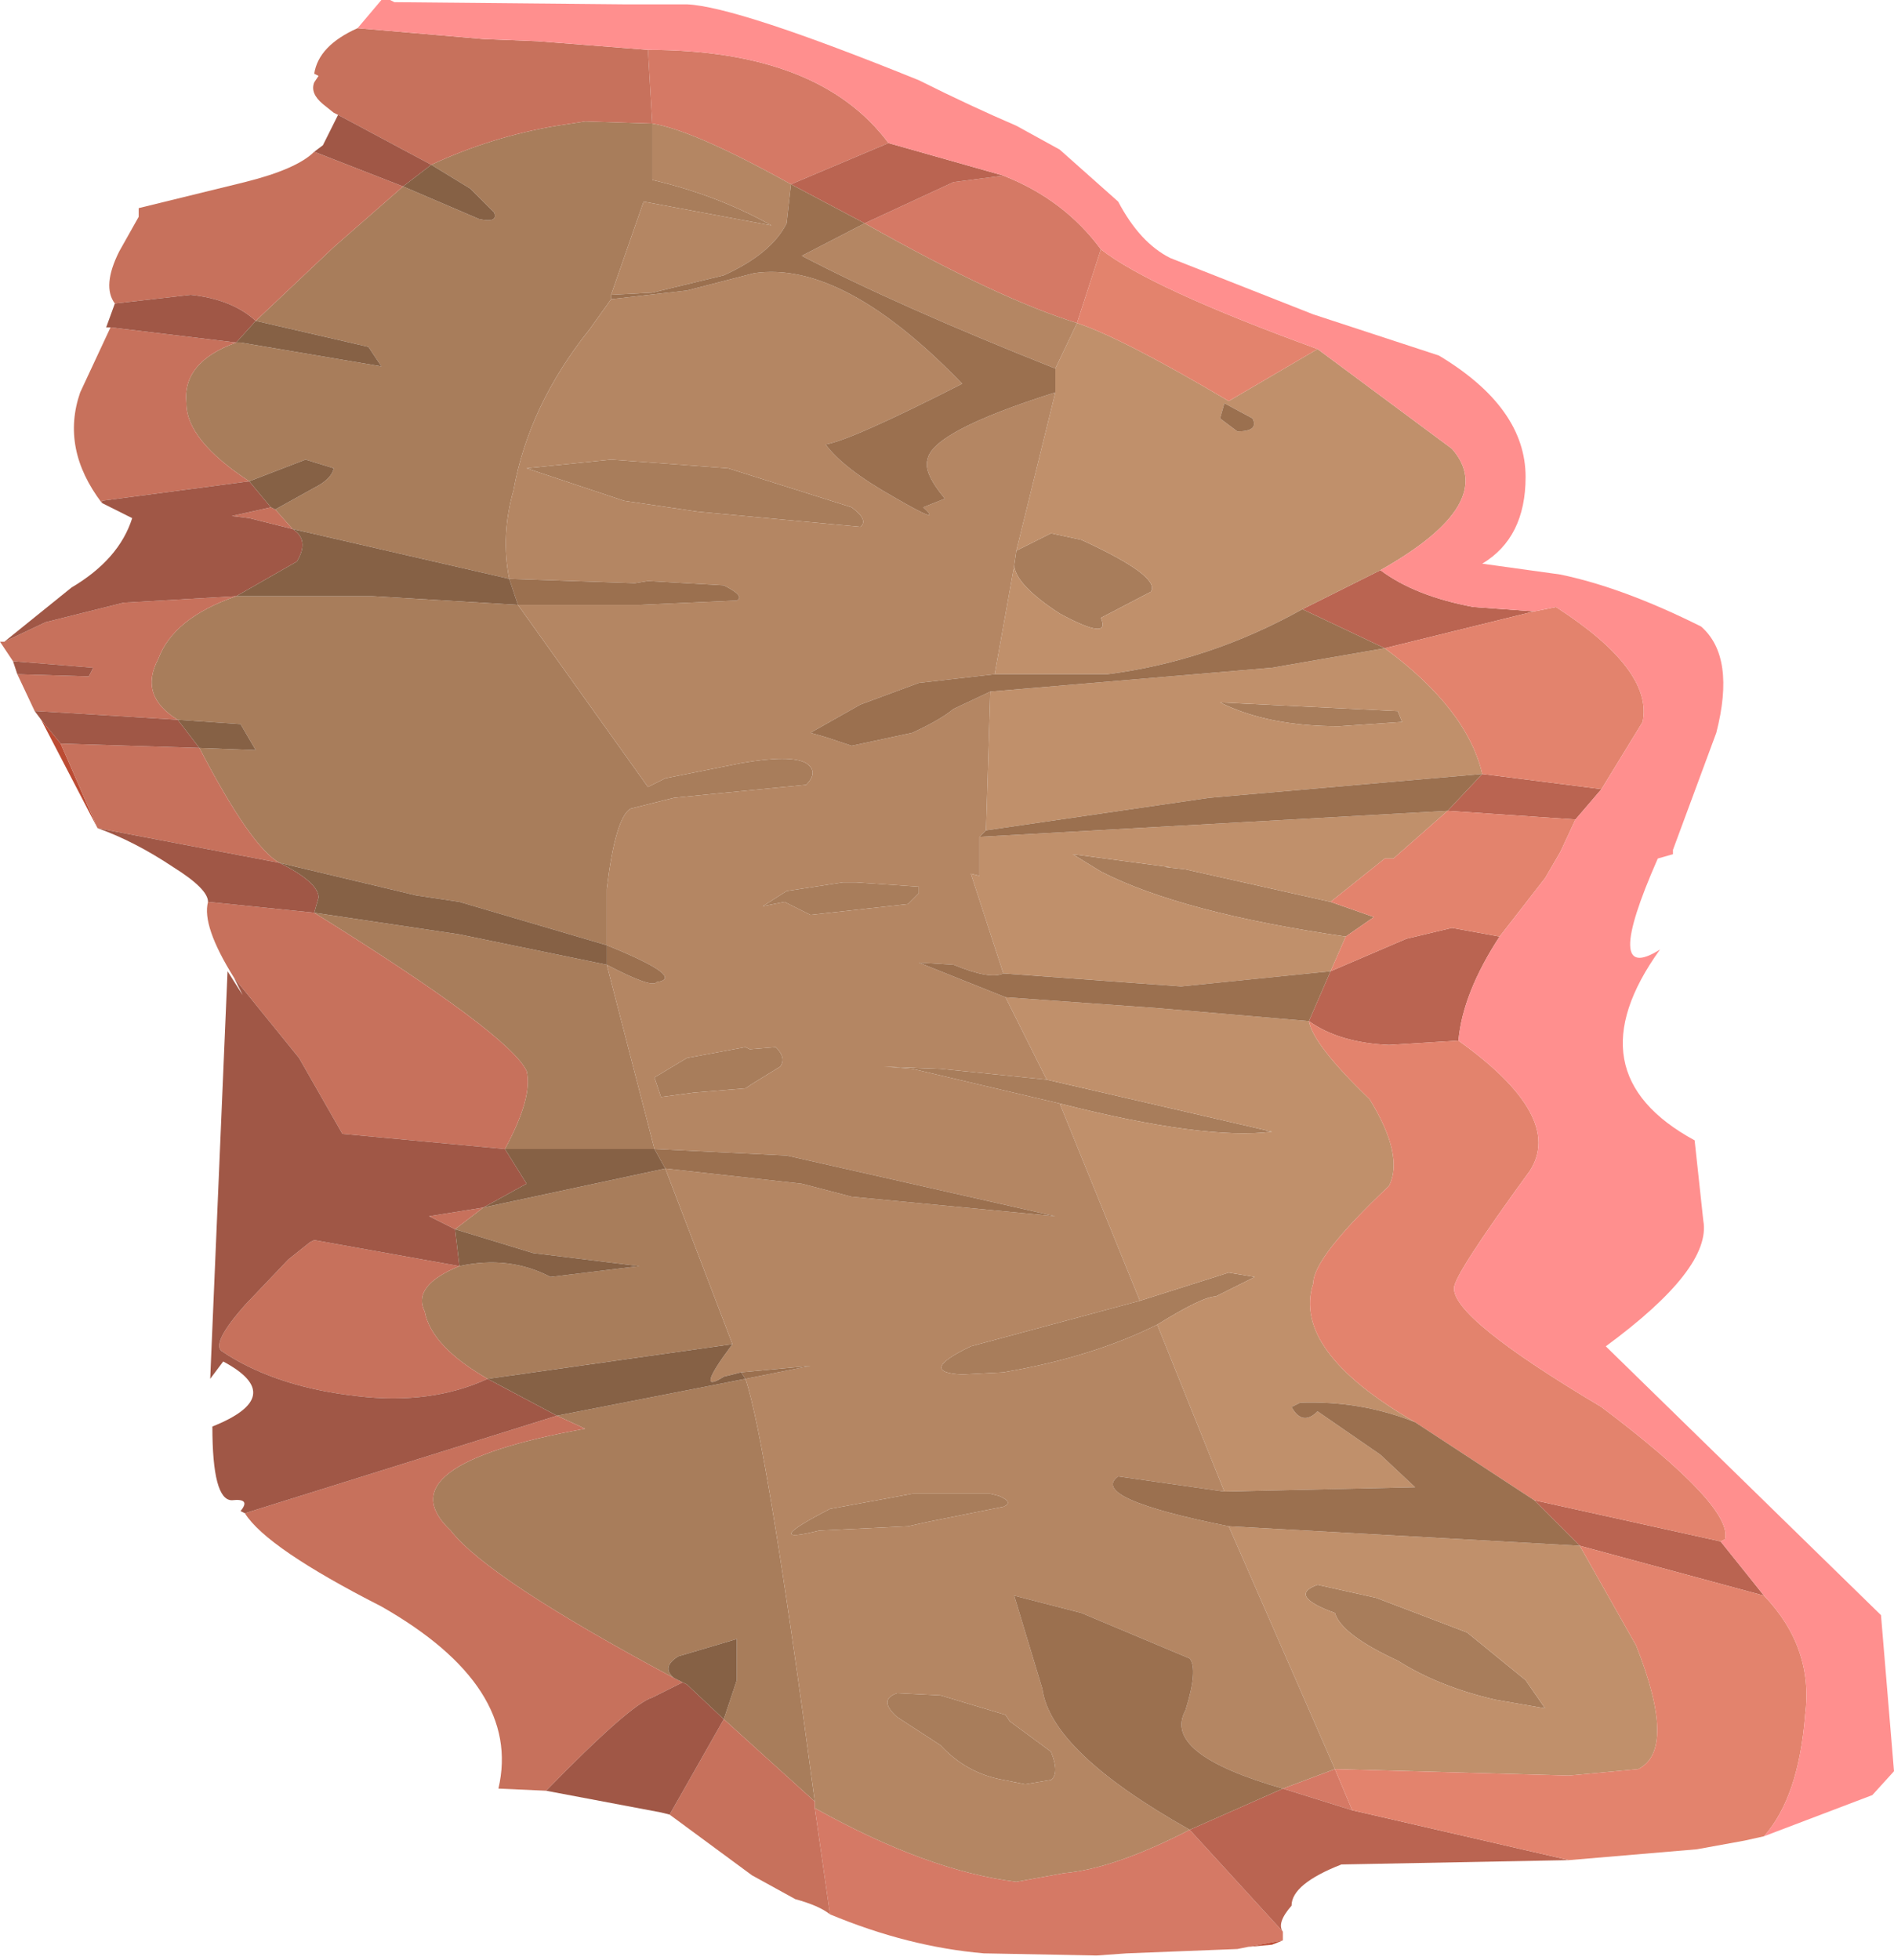 <?xml version="1.0" encoding="UTF-8" standalone="no"?>
<svg xmlns:ffdec="https://www.free-decompiler.com/flash" xmlns:xlink="http://www.w3.org/1999/xlink" ffdec:objectType="shape" height="45.2px" width="43.7px" xmlns="http://www.w3.org/2000/svg">
  <g transform="matrix(1.0, 0.0, 0.0, 1.0, 21.4, 26.95)">
    <path d="M-6.45 -25.8 Q-2.5 -25.8 -0.9 -23.65 L-3.15 -22.7 Q-5.4 -23.95 -6.35 -24.1 L-6.45 -25.8 M1.75 -22.9 Q3.15 -22.35 4.0 -21.2 L3.45 -19.5 Q1.65 -20.05 -1.45 -21.8 L0.6 -22.75 1.75 -22.9 M8.2 17.6 L8.2 17.8 7.4 17.95 7.15 18.0 4.6 18.1 3.9 18.15 1.3 18.1 Q-0.45 17.95 -2.25 17.2 L-2.6 14.75 Q0.0 16.2 2.05 16.45 L3.15 16.25 Q4.3 16.15 6.05 15.25 L8.2 17.6 M8.2 14.3 L9.4 13.85 9.8 14.8 8.2 14.3" fill="#d57965" fill-rule="evenodd" stroke="none"/>
    <path d="M8.2 17.8 L7.95 17.9 7.4 17.95 8.2 17.8 M-19.15 -7.85 L-20.45 -10.35 -20.0 -9.8 -19.15 -7.85" fill="#bb4b33" fill-rule="evenodd" stroke="none"/>
    <path d="M-0.9 -23.65 L1.75 -22.9 0.6 -22.75 -1.45 -21.8 -3.15 -22.7 -0.9 -23.65 M10.45 -13.8 Q11.25 -13.2 12.6 -12.95 L14.0 -12.85 10.55 -12.0 8.65 -12.9 10.45 -13.8 M15.55 -8.75 L14.95 -8.05 12.0 -8.25 12.8 -9.1 15.55 -8.75 M13.2 -5.35 Q12.35 -4.05 12.25 -2.95 L10.65 -2.85 Q9.5 -2.9 8.8 -3.4 L9.3 -4.55 11.05 -5.3 12.1 -5.55 13.2 -5.35 M18.3 8.6 L19.3 9.85 15.05 8.7 14.0 7.65 18.3 8.6 M14.8 15.95 L9.55 16.05 Q8.4 16.5 8.4 17.0 8.05 17.4 8.2 17.6 L6.05 15.25 8.2 14.3 9.8 14.8 14.8 15.95" fill="#ba6451" fill-rule="evenodd" stroke="none"/>
    <path d="M-7.3 -20.05 L-7.8 -19.35 Q-9.2 -17.6 -9.55 -15.65 -9.85 -14.6 -9.65 -13.6 L-14.65 -14.75 -15.05 -15.2 -14.15 -15.7 Q-13.75 -15.9 -13.7 -16.15 L-14.35 -16.35 -15.65 -15.85 Q-17.1 -16.8 -17.1 -17.65 -17.2 -18.6 -15.95 -19.05 L-15.85 -19.05 -12.6 -18.5 -12.9 -18.95 -15.5 -19.55 -13.7 -21.25 -12.1 -22.65 -10.35 -21.9 Q-9.9 -21.8 -10.0 -22.05 L-10.55 -22.6 -11.45 -23.15 Q-10.05 -23.8 -8.55 -24.05 L-7.9 -24.15 -6.35 -24.1 -6.35 -22.8 Q-4.85 -22.45 -3.6 -21.75 L-6.55 -22.3 -7.3 -20.15 -7.3 -20.05 M-9.45 -13.0 L-6.45 -8.8 -6.05 -9.0 -4.3 -9.35 Q-3.15 -9.55 -2.8 -9.35 -2.5 -9.15 -2.8 -8.85 L-4.85 -8.65 -5.85 -8.55 -6.85 -8.3 Q-7.2 -8.1 -7.4 -6.45 L-7.4 -5.15 -10.8 -6.15 -11.8 -6.3 -14.95 -7.05 Q-15.6 -7.4 -16.8 -9.7 L-15.5 -9.65 -15.85 -10.25 -17.3 -10.35 Q-18.2 -10.9 -17.75 -11.75 -17.4 -12.7 -15.95 -13.2 L-12.8 -13.2 -9.45 -13.0 M-7.4 -4.7 L-6.3 -0.45 -9.75 -0.45 Q-9.1 -1.65 -9.25 -2.25 -9.65 -3.1 -14.15 -5.9 L-10.8 -5.4 -7.4 -4.7 M-6.05 0.0 L-4.5 4.05 -10.15 4.85 Q-11.45 4.1 -11.6 3.3 -11.9 2.7 -10.8 2.25 -9.65 2.0 -8.7 2.5 L-6.65 2.25 -9.1 1.95 -10.9 1.4 -10.25 0.9 -6.05 0.0 M-4.2 4.85 Q-3.7 6.35 -2.6 14.6 L-4.7 12.7 -4.4 11.8 -4.4 10.85 -5.75 11.25 Q-6.15 11.5 -5.85 11.75 -10.15 9.45 -11.0 8.35 -12.6 6.85 -7.9 6.0 L-8.55 5.7 -4.2 4.85 M5.3 3.6 Q3.8 4.35 1.75 4.7 L0.8 4.75 Q-0.25 4.7 1.0 4.1 L4.9 3.05 6.95 2.4 7.55 2.5 6.65 2.95 Q6.35 2.95 5.3 3.6 M3.05 -1.5 L-0.35 -2.3 -1.0 -2.35 0.3 -2.3 2.75 -2.05 7.95 -0.85 Q6.4 -0.65 3.05 -1.5 M2.0 -13.9 L2.05 -14.25 2.85 -14.65 3.55 -14.5 Q5.4 -13.65 5.15 -13.3 L4.0 -12.7 Q4.25 -12.15 3.05 -12.8 2.05 -13.45 2.0 -13.9 M9.65 -5.35 Q5.85 -5.9 4.0 -6.85 L3.35 -7.25 5.6 -6.95 5.5 -6.95 5.95 -6.9 9.3 -6.15 10.3 -5.8 9.65 -5.35 M6.75 -10.75 L10.85 -10.55 10.95 -10.3 9.5 -10.2 Q7.85 -10.2 6.75 -10.75 M14.25 12.45 L13.1 12.25 Q11.8 11.95 10.85 11.35 9.55 10.75 9.4 10.25 8.3 9.85 9.0 9.6 L10.35 9.9 12.45 10.7 13.8 11.8 14.25 12.45 M-2.5 8.35 Q-3.9 8.7 -2.25 7.85 L-0.35 7.5 -0.1 7.5 1.45 7.5 1.65 7.55 Q2.0 7.7 1.75 7.8 L0.0 8.15 -0.45 8.25 -2.5 8.35 M2.85 14.1 L2.25 14.2 1.75 14.1 Q0.9 13.95 0.3 13.3 L-0.7 12.65 Q-1.15 12.25 -0.7 12.1 L0.3 12.15 1.8 12.6 1.9 12.75 2.85 13.45 Q3.05 13.95 2.85 14.1 M-9.25 -16.15 L-7.3 -16.35 -4.6 -16.15 -1.75 -15.25 Q-1.35 -14.95 -1.55 -14.8 L-5.3 -15.15 -7.0 -15.4 -9.25 -16.15 M-0.2 -6.5 L-0.2 -6.35 -0.45 -6.1 -2.7 -5.85 -3.3 -6.15 -3.8 -6.05 -3.25 -6.4 -1.95 -6.6 -1.65 -6.6 -0.2 -6.5 M-4.2 -1.85 L-5.4 -1.75 -6.15 -1.65 -6.3 -2.1 Q-6.05 -2.25 -5.55 -2.55 L-4.2 -2.8 -4.1 -2.75 -3.5 -2.8 Q-3.25 -2.55 -3.4 -2.35 L-4.05 -1.95 -4.2 -1.85" fill="#a87d5b" fill-rule="evenodd" stroke="none"/>
    <path d="M9.0 -18.9 L12.1 -16.6 Q13.2 -15.35 10.45 -13.8 L8.65 -12.9 Q6.5 -11.7 4.15 -11.4 L1.55 -11.4 2.0 -13.9 Q2.05 -13.45 3.05 -12.8 4.25 -12.15 4.0 -12.7 L5.15 -13.3 Q5.4 -13.65 3.55 -14.5 L2.85 -14.65 2.05 -14.25 2.95 -17.9 2.95 -18.45 3.45 -19.5 Q4.5 -19.15 6.95 -17.7 L9.0 -18.9 M9.4 13.85 L6.95 8.25 15.05 8.7 16.35 11.0 Q17.3 13.4 16.4 13.85 L14.8 14.0 9.4 13.85 M6.85 7.45 L5.3 3.6 Q6.35 2.95 6.65 2.95 L7.55 2.5 6.95 2.4 4.9 3.05 3.05 -1.5 Q6.4 -0.65 7.95 -0.85 L2.75 -2.05 1.8 -3.95 5.3 -3.7 8.8 -3.4 Q8.9 -2.85 10.2 -1.6 11.0 -0.3 10.65 0.4 8.9 2.05 8.9 2.65 8.4 4.2 11.25 5.85 10.0 5.35 8.6 5.4 L8.4 5.5 Q8.65 5.95 9.0 5.6 L10.45 6.6 11.25 7.35 6.85 7.45 M1.75 -4.5 L1.0 -6.8 1.2 -6.75 1.2 -7.65 7.5 -8.0 12.0 -8.25 10.75 -7.15 10.55 -7.15 9.3 -6.15 5.95 -6.9 5.5 -6.95 5.6 -6.95 3.35 -7.25 4.0 -6.85 Q5.85 -5.9 9.65 -5.35 L9.3 -4.55 5.85 -4.2 1.75 -4.5 M1.35 -7.8 L1.45 -11.0 7.95 -11.55 10.55 -12.0 Q12.45 -10.6 12.8 -9.1 L6.5 -8.55 1.35 -7.8 M7.15 -17.0 Q7.65 -17.0 7.5 -17.3 L6.85 -17.65 6.75 -17.3 7.15 -17.0 M6.75 -10.75 Q7.85 -10.2 9.5 -10.2 L10.95 -10.3 10.85 -10.55 6.75 -10.75 M14.25 12.45 L13.8 11.8 12.45 10.7 10.35 9.9 9.0 9.6 Q8.3 9.85 9.4 10.25 9.55 10.75 10.85 11.35 11.8 11.95 13.1 12.25 L14.25 12.45" fill="#c0906b" fill-rule="evenodd" stroke="none"/>
    <path d="M4.0 -21.2 Q5.15 -20.3 9.0 -18.9 L6.95 -17.7 Q4.5 -19.15 3.45 -19.5 L4.0 -21.2 M14.0 -12.85 L14.5 -12.95 Q16.75 -11.5 16.5 -10.3 L15.55 -8.75 12.8 -9.1 Q12.45 -10.6 10.55 -12.0 L14.0 -12.85 M14.95 -8.05 L14.6 -7.3 14.25 -6.7 13.2 -5.35 12.1 -5.55 11.05 -5.3 9.3 -4.55 9.65 -5.35 10.3 -5.8 9.3 -6.15 10.55 -7.15 10.75 -7.15 12.0 -8.25 14.95 -8.05 M12.25 -2.95 Q14.7 -1.2 13.9 0.05 12.15 2.45 12.15 2.75 12.1 3.45 15.55 5.5 18.6 7.8 18.4 8.55 L18.3 8.6 14.0 7.65 11.25 5.85 Q8.4 4.2 8.9 2.65 8.9 2.05 10.65 0.4 11.0 -0.3 10.2 -1.6 8.9 -2.85 8.8 -3.4 9.5 -2.9 10.65 -2.85 L12.25 -2.95 M19.3 9.85 Q20.45 11.05 20.25 12.6 20.1 14.5 19.3 15.4 L18.85 15.5 17.75 15.7 14.8 15.95 9.8 14.8 9.4 13.85 14.8 14.0 16.4 13.85 Q17.3 13.4 16.35 11.0 L15.05 8.7 19.3 9.85" fill="#e3836d" fill-rule="evenodd" stroke="none"/>
    <path d="M-1.45 -21.8 Q1.65 -20.05 3.45 -19.5 L2.95 -18.45 Q-0.7 -19.9 -2.9 -21.05 L-1.45 -21.8 M-7.3 -20.05 L-5.55 -20.25 -4.0 -20.65 Q-1.95 -20.95 0.8 -18.1 -1.75 -16.8 -2.35 -16.7 -1.95 -16.15 -0.8 -15.5 0.4 -14.8 -0.1 -15.25 L0.4 -15.45 Q-0.1 -16.05 0.0 -16.35 0.1 -17.0 2.95 -17.9 L2.05 -14.25 2.0 -13.9 1.55 -11.4 -0.2 -11.2 -1.55 -10.7 -2.7 -10.05 -2.35 -9.95 -1.75 -9.75 -0.35 -10.05 Q0.3 -10.35 0.6 -10.6 L1.45 -11.0 1.35 -7.8 1.2 -7.65 1.2 -6.75 1.0 -6.8 1.75 -4.5 Q1.45 -4.35 0.6 -4.7 L-0.2 -4.75 1.8 -3.95 2.75 -2.05 0.3 -2.3 -1.0 -2.35 -0.35 -2.3 3.05 -1.5 4.9 3.05 1.0 4.1 Q-0.25 4.7 0.8 4.75 L1.75 4.7 Q3.8 4.35 5.3 3.6 L6.85 7.45 4.4 7.1 Q3.7 7.6 6.95 8.25 L9.4 13.85 8.2 14.3 Q5.4 13.5 5.95 12.5 6.25 11.55 6.05 11.3 L3.55 10.25 2.0 9.85 2.65 12.0 Q2.85 13.45 6.05 15.25 4.3 16.15 3.15 16.25 L2.05 16.45 Q0.0 16.2 -2.6 14.75 L-2.6 14.6 Q-3.7 6.35 -4.2 4.85 L-2.7 4.55 -4.3 4.7 -4.7 4.8 Q-5.4 5.25 -4.5 4.05 L-6.05 0.0 -2.9 0.35 -1.75 0.65 2.95 1.1 -3.25 -0.3 -6.3 -0.45 -7.4 -4.7 Q-6.35 -4.15 -6.25 -4.3 -5.55 -4.4 -7.4 -5.15 L-7.4 -6.45 Q-7.2 -8.1 -6.85 -8.3 L-5.85 -8.55 -4.85 -8.65 -2.8 -8.85 Q-2.5 -9.15 -2.8 -9.35 -3.15 -9.55 -4.3 -9.35 L-6.05 -9.0 -6.45 -8.8 -9.45 -13.0 -7.0 -13.0 -6.65 -13.0 -4.4 -13.1 Q-4.2 -13.2 -4.7 -13.45 L-6.45 -13.55 -6.75 -13.5 -9.65 -13.6 Q-9.85 -14.6 -9.55 -15.65 -9.2 -17.6 -7.8 -19.35 L-7.3 -20.05 M-3.15 -22.7 L-3.25 -21.8 Q-3.6 -21.1 -4.7 -20.6 L-6.35 -20.2 -7.3 -20.15 -6.55 -22.3 -3.6 -21.75 Q-4.85 -22.45 -6.35 -22.8 L-6.35 -24.1 Q-5.4 -23.95 -3.15 -22.7 M-2.5 8.35 L-0.45 8.25 0.0 8.15 1.75 7.8 Q2.0 7.7 1.65 7.55 L1.45 7.5 -0.1 7.5 -0.35 7.5 -2.25 7.85 Q-3.9 8.7 -2.5 8.35 M2.85 14.1 Q3.05 13.95 2.85 13.45 L1.9 12.75 1.8 12.6 0.3 12.15 -0.7 12.1 Q-1.15 12.25 -0.7 12.65 L0.3 13.3 Q0.9 13.95 1.75 14.1 L2.25 14.2 2.85 14.1 M-9.25 -16.15 L-7.0 -15.4 -5.3 -15.15 -1.55 -14.8 Q-1.35 -14.95 -1.75 -15.25 L-4.6 -16.15 -7.3 -16.35 -9.25 -16.15 M-4.2 -1.85 L-4.05 -1.95 -3.4 -2.35 Q-3.25 -2.55 -3.5 -2.8 L-4.1 -2.75 -4.2 -2.8 -5.55 -2.55 Q-6.05 -2.25 -6.3 -2.1 L-6.15 -1.65 -5.4 -1.75 -4.2 -1.85 M-0.2 -6.5 L-1.65 -6.6 -1.95 -6.6 -3.25 -6.4 -3.8 -6.05 -3.3 -6.15 -2.7 -5.85 -0.45 -6.1 -0.2 -6.35 -0.2 -6.5" fill="#b48663" fill-rule="evenodd" stroke="none"/>
    <path d="M2.95 -17.9 Q0.1 -17.0 0.0 -16.35 -0.1 -16.05 0.4 -15.45 L-0.1 -15.25 Q0.4 -14.8 -0.8 -15.5 -1.95 -16.15 -2.35 -16.7 -1.75 -16.8 0.8 -18.1 -1.95 -20.95 -4.0 -20.65 L-5.55 -20.25 -7.3 -20.05 -7.3 -20.15 -6.35 -20.2 -4.7 -20.6 Q-3.6 -21.1 -3.25 -21.8 L-3.15 -22.7 -1.45 -21.8 -2.9 -21.05 Q-0.7 -19.9 2.95 -18.45 L2.95 -17.9 M-9.65 -13.6 L-6.75 -13.5 -6.45 -13.55 -4.7 -13.45 Q-4.2 -13.2 -4.4 -13.1 L-6.65 -13.0 -7.0 -13.0 -9.45 -13.0 -9.65 -13.6 M-7.4 -5.15 Q-5.55 -4.4 -6.25 -4.3 -6.35 -4.15 -7.4 -4.7 L-7.4 -5.15 M-6.3 -0.45 L-3.25 -0.3 2.95 1.1 -1.75 0.65 -2.9 0.35 -6.05 0.0 -6.3 -0.45 M-4.3 4.7 L-2.7 4.55 -4.2 4.85 -4.3 4.7 M6.05 15.25 Q2.85 13.45 2.65 12.0 L2.0 9.85 3.55 10.25 6.05 11.3 Q6.25 11.55 5.95 12.5 5.4 13.5 8.2 14.3 L6.05 15.25 M6.95 8.25 Q3.7 7.6 4.4 7.1 L6.85 7.45 11.25 7.35 10.45 6.6 9.0 5.6 Q8.65 5.95 8.4 5.5 L8.6 5.4 Q10.0 5.35 11.25 5.85 L14.0 7.65 15.05 8.7 6.95 8.25 M1.8 -3.95 L-0.2 -4.75 0.6 -4.7 Q1.45 -4.35 1.75 -4.5 L5.85 -4.2 9.3 -4.55 8.8 -3.4 5.3 -3.7 1.8 -3.95 M1.2 -7.65 L1.35 -7.8 6.5 -8.55 12.8 -9.1 12.0 -8.25 7.5 -8.0 1.2 -7.65 M1.45 -11.0 L0.6 -10.6 Q0.3 -10.35 -0.35 -10.05 L-1.75 -9.75 -2.35 -9.95 -2.7 -10.05 -1.55 -10.7 -0.2 -11.2 1.55 -11.4 4.15 -11.4 Q6.5 -11.7 8.65 -12.9 L10.55 -12.0 7.95 -11.55 1.45 -11.0 M7.15 -17.0 L6.75 -17.3 6.85 -17.65 7.5 -17.3 Q7.65 -17.0 7.15 -17.0" fill="#9b704f" fill-rule="evenodd" stroke="none"/>
    <path d="M-13.15 -26.3 L-10.25 -26.05 -9.0 -26.0 -6.45 -25.8 -6.35 -24.1 -7.9 -24.15 -8.55 -24.05 Q-10.05 -23.8 -11.45 -23.15 L-13.6 -24.3 -13.7 -24.35 -13.95 -24.55 Q-14.25 -24.8 -14.15 -25.05 L-14.05 -25.2 -14.15 -25.25 Q-14.05 -25.9 -13.15 -26.3 M-2.25 17.2 Q-2.5 17.0 -3.05 16.85 L-4.05 16.3 -5.95 14.9 -4.7 12.7 -2.6 14.6 -2.6 14.75 -2.25 17.2 M-8.8 14.35 L-9.9 14.3 Q-9.35 11.95 -12.6 10.1 -15.25 8.75 -15.75 7.95 L-8.55 5.7 -7.9 6.0 Q-12.6 6.85 -11.0 8.35 -10.15 9.45 -5.85 11.75 L-5.65 11.85 -6.35 12.2 Q-6.85 12.35 -8.8 14.35 M-16.0 -4.4 Q-16.75 -5.6 -16.6 -6.15 L-14.15 -5.9 Q-9.65 -3.1 -9.25 -2.25 -9.1 -1.65 -9.75 -0.45 L-13.5 -0.8 -14.5 -2.55 -16.0 -4.4 M-20.6 -10.55 L-21.0 -11.4 -19.35 -11.35 -19.25 -11.55 -21.1 -11.7 -21.4 -12.15 -21.3 -12.15 Q-21.2 -12.2 -20.35 -12.6 L-18.55 -13.05 -15.95 -13.2 Q-17.4 -12.7 -17.75 -11.75 -18.2 -10.9 -17.3 -10.35 L-20.55 -10.55 -20.6 -10.55 M-19.05 -15.35 Q-20.0 -16.6 -19.55 -17.9 L-18.85 -19.4 -15.95 -19.05 Q-17.2 -18.6 -17.1 -17.65 -17.1 -16.8 -15.65 -15.85 L-19.05 -15.4 -19.05 -15.35 M-18.75 -19.95 Q-19.05 -20.35 -18.65 -21.15 L-18.2 -21.95 -18.2 -22.15 -15.75 -22.75 Q-14.55 -23.05 -14.15 -23.45 L-12.1 -22.65 -13.7 -21.25 -15.5 -19.55 Q-16.05 -20.05 -17.0 -20.15 L-18.75 -19.95 M-14.65 -14.75 L-15.65 -15.0 -16.05 -15.05 -15.15 -15.25 -15.05 -15.2 -14.65 -14.75 M-14.95 -7.05 L-19.15 -7.85 -20.0 -9.8 -16.8 -9.7 Q-15.6 -7.4 -14.95 -7.05 M-10.25 0.9 L-10.9 1.4 -11.5 1.1 -10.25 0.9 M-10.8 2.25 Q-11.9 2.7 -11.6 3.3 -11.45 4.1 -10.15 4.85 -11.45 5.45 -13.15 5.25 -14.95 5.05 -16.15 4.3 L-16.3 4.2 Q-16.5 4.0 -15.75 3.15 L-14.75 2.1 -14.25 1.7 -14.15 1.65 -10.8 2.25" fill="#c7715c" fill-rule="evenodd" stroke="none"/>
    <path d="M-5.95 14.9 L-6.15 14.85 -8.8 14.35 Q-6.85 12.35 -6.35 12.2 L-5.65 11.85 -5.55 11.9 -4.7 12.7 -5.95 14.9 M-15.75 7.95 L-15.85 7.9 Q-15.6 7.6 -16.05 7.65 -16.5 7.65 -16.5 5.95 -14.75 5.25 -16.25 4.45 L-16.55 4.85 -16.15 -4.55 -15.8 -4.0 -16.0 -4.4 -14.5 -2.55 -13.5 -0.8 -9.75 -0.45 -9.25 0.35 -10.25 0.9 -11.5 1.1 -10.9 1.4 -10.8 2.25 -14.15 1.65 -14.25 1.7 -14.75 2.1 -15.75 3.15 Q-16.5 4.0 -16.3 4.2 L-16.15 4.3 Q-14.95 5.05 -13.15 5.25 -11.45 5.45 -10.15 4.85 L-8.55 5.7 -15.75 7.95 M-16.6 -6.15 Q-16.6 -6.45 -17.4 -6.95 -18.3 -7.55 -19.15 -7.85 L-14.95 -7.05 Q-14.05 -6.6 -14.05 -6.25 L-14.15 -5.9 -16.6 -6.15 M-20.45 -10.35 L-20.6 -10.55 -20.55 -10.55 -17.3 -10.35 -16.8 -9.7 -20.0 -9.8 -20.45 -10.35 M-21.0 -11.4 L-21.1 -11.7 -19.25 -11.55 -19.35 -11.35 -21.0 -11.4 M-21.3 -12.15 L-19.75 -13.4 Q-18.65 -14.05 -18.35 -15.0 L-19.05 -15.35 -19.05 -15.4 -15.65 -15.85 -15.15 -15.25 -16.05 -15.05 -15.65 -15.0 -14.65 -14.75 Q-14.25 -14.5 -14.55 -14.0 L-15.95 -13.2 -18.55 -13.05 -20.35 -12.6 Q-21.2 -12.2 -21.3 -12.15 M-18.85 -19.4 L-18.95 -19.4 -18.75 -19.95 -17.0 -20.15 Q-16.05 -20.05 -15.5 -19.55 L-15.95 -19.05 -18.85 -19.4 M-14.15 -23.45 L-13.95 -23.6 -13.6 -24.3 -11.45 -23.15 -12.1 -22.65 -14.15 -23.45" fill="#a05746" fill-rule="evenodd" stroke="none"/>
    <path d="M-4.5 4.05 Q-5.4 5.25 -4.7 4.8 L-4.3 4.7 -4.2 4.85 -8.55 5.7 -10.15 4.85 -4.5 4.05 M-15.95 -13.2 L-14.55 -14.0 Q-14.25 -14.5 -14.65 -14.75 L-9.65 -13.6 -9.45 -13.0 -12.8 -13.2 -15.95 -13.2 M-15.15 -15.25 L-15.65 -15.85 -14.35 -16.35 -13.7 -16.15 Q-13.75 -15.9 -14.15 -15.7 L-15.05 -15.2 -15.15 -15.25 M-11.45 -23.15 L-10.55 -22.6 -10.0 -22.05 Q-9.9 -21.8 -10.35 -21.9 L-12.1 -22.65 -11.45 -23.15 M-15.5 -19.55 L-12.9 -18.95 -12.6 -18.5 -15.85 -19.05 -15.95 -19.05 -15.5 -19.55 M-14.15 -5.9 L-14.05 -6.25 Q-14.05 -6.6 -14.95 -7.05 L-11.8 -6.3 -10.8 -6.15 -7.4 -5.15 -7.4 -4.7 -10.8 -5.4 -14.15 -5.9 M-9.75 -0.45 L-6.3 -0.45 -6.05 0.0 -10.25 0.9 -9.25 0.35 -9.75 -0.45 M-10.9 1.4 L-9.1 1.95 -6.65 2.25 -8.7 2.5 Q-9.65 2.0 -10.8 2.25 L-10.9 1.4 M-17.3 -10.35 L-15.85 -10.25 -15.5 -9.65 -16.8 -9.7 -17.3 -10.35 M-5.65 11.85 L-5.85 11.75 Q-6.15 11.5 -5.75 11.25 L-4.4 10.85 -4.4 11.8 -4.7 12.7 -5.55 11.9 -5.65 11.85" fill="#866145" fill-rule="evenodd" stroke="none"/>
    <path d="M-13.15 -26.3 L-12.6 -26.95 -12.4 -26.95 -12.3 -26.9 -7.0 -26.85 -5.55 -26.85 Q-4.4 -26.8 -0.2 -25.1 1.0 -24.5 2.05 -24.05 L3.05 -23.5 4.4 -22.3 Q4.9 -21.35 5.6 -21.0 L8.9 -19.7 11.8 -18.75 Q13.8 -17.55 13.8 -15.95 13.8 -14.55 12.8 -13.95 L14.6 -13.7 Q16.05 -13.4 17.85 -12.5 18.65 -11.8 18.2 -10.05 L17.2 -7.35 17.2 -7.25 16.85 -7.15 Q15.55 -4.2 16.9 -5.05 14.85 -2.2 17.7 -0.65 L17.9 1.2 Q18.1 2.3 15.65 4.1 L22.0 10.3 22.3 13.9 21.8 14.45 19.3 15.4 Q20.1 14.5 20.25 12.6 20.45 11.05 19.3 9.85 L18.3 8.6 18.4 8.55 Q18.6 7.8 15.55 5.5 12.1 3.45 12.15 2.75 12.15 2.45 13.9 0.05 14.7 -1.2 12.25 -2.95 12.35 -4.05 13.2 -5.35 L14.25 -6.7 14.6 -7.3 14.95 -8.05 15.55 -8.75 16.5 -10.3 Q16.75 -11.5 14.5 -12.95 L14.0 -12.85 12.6 -12.95 Q11.25 -13.2 10.45 -13.8 13.2 -15.35 12.1 -16.6 L9.0 -18.9 Q5.15 -20.3 4.0 -21.2 3.15 -22.35 1.75 -22.9 L-0.9 -23.65 Q-2.5 -25.8 -6.45 -25.8 L-9.0 -26.0 -10.25 -26.05 -13.15 -26.3" fill="#ff8f8e" fill-rule="evenodd" stroke="none"/>
  </g>
</svg>
